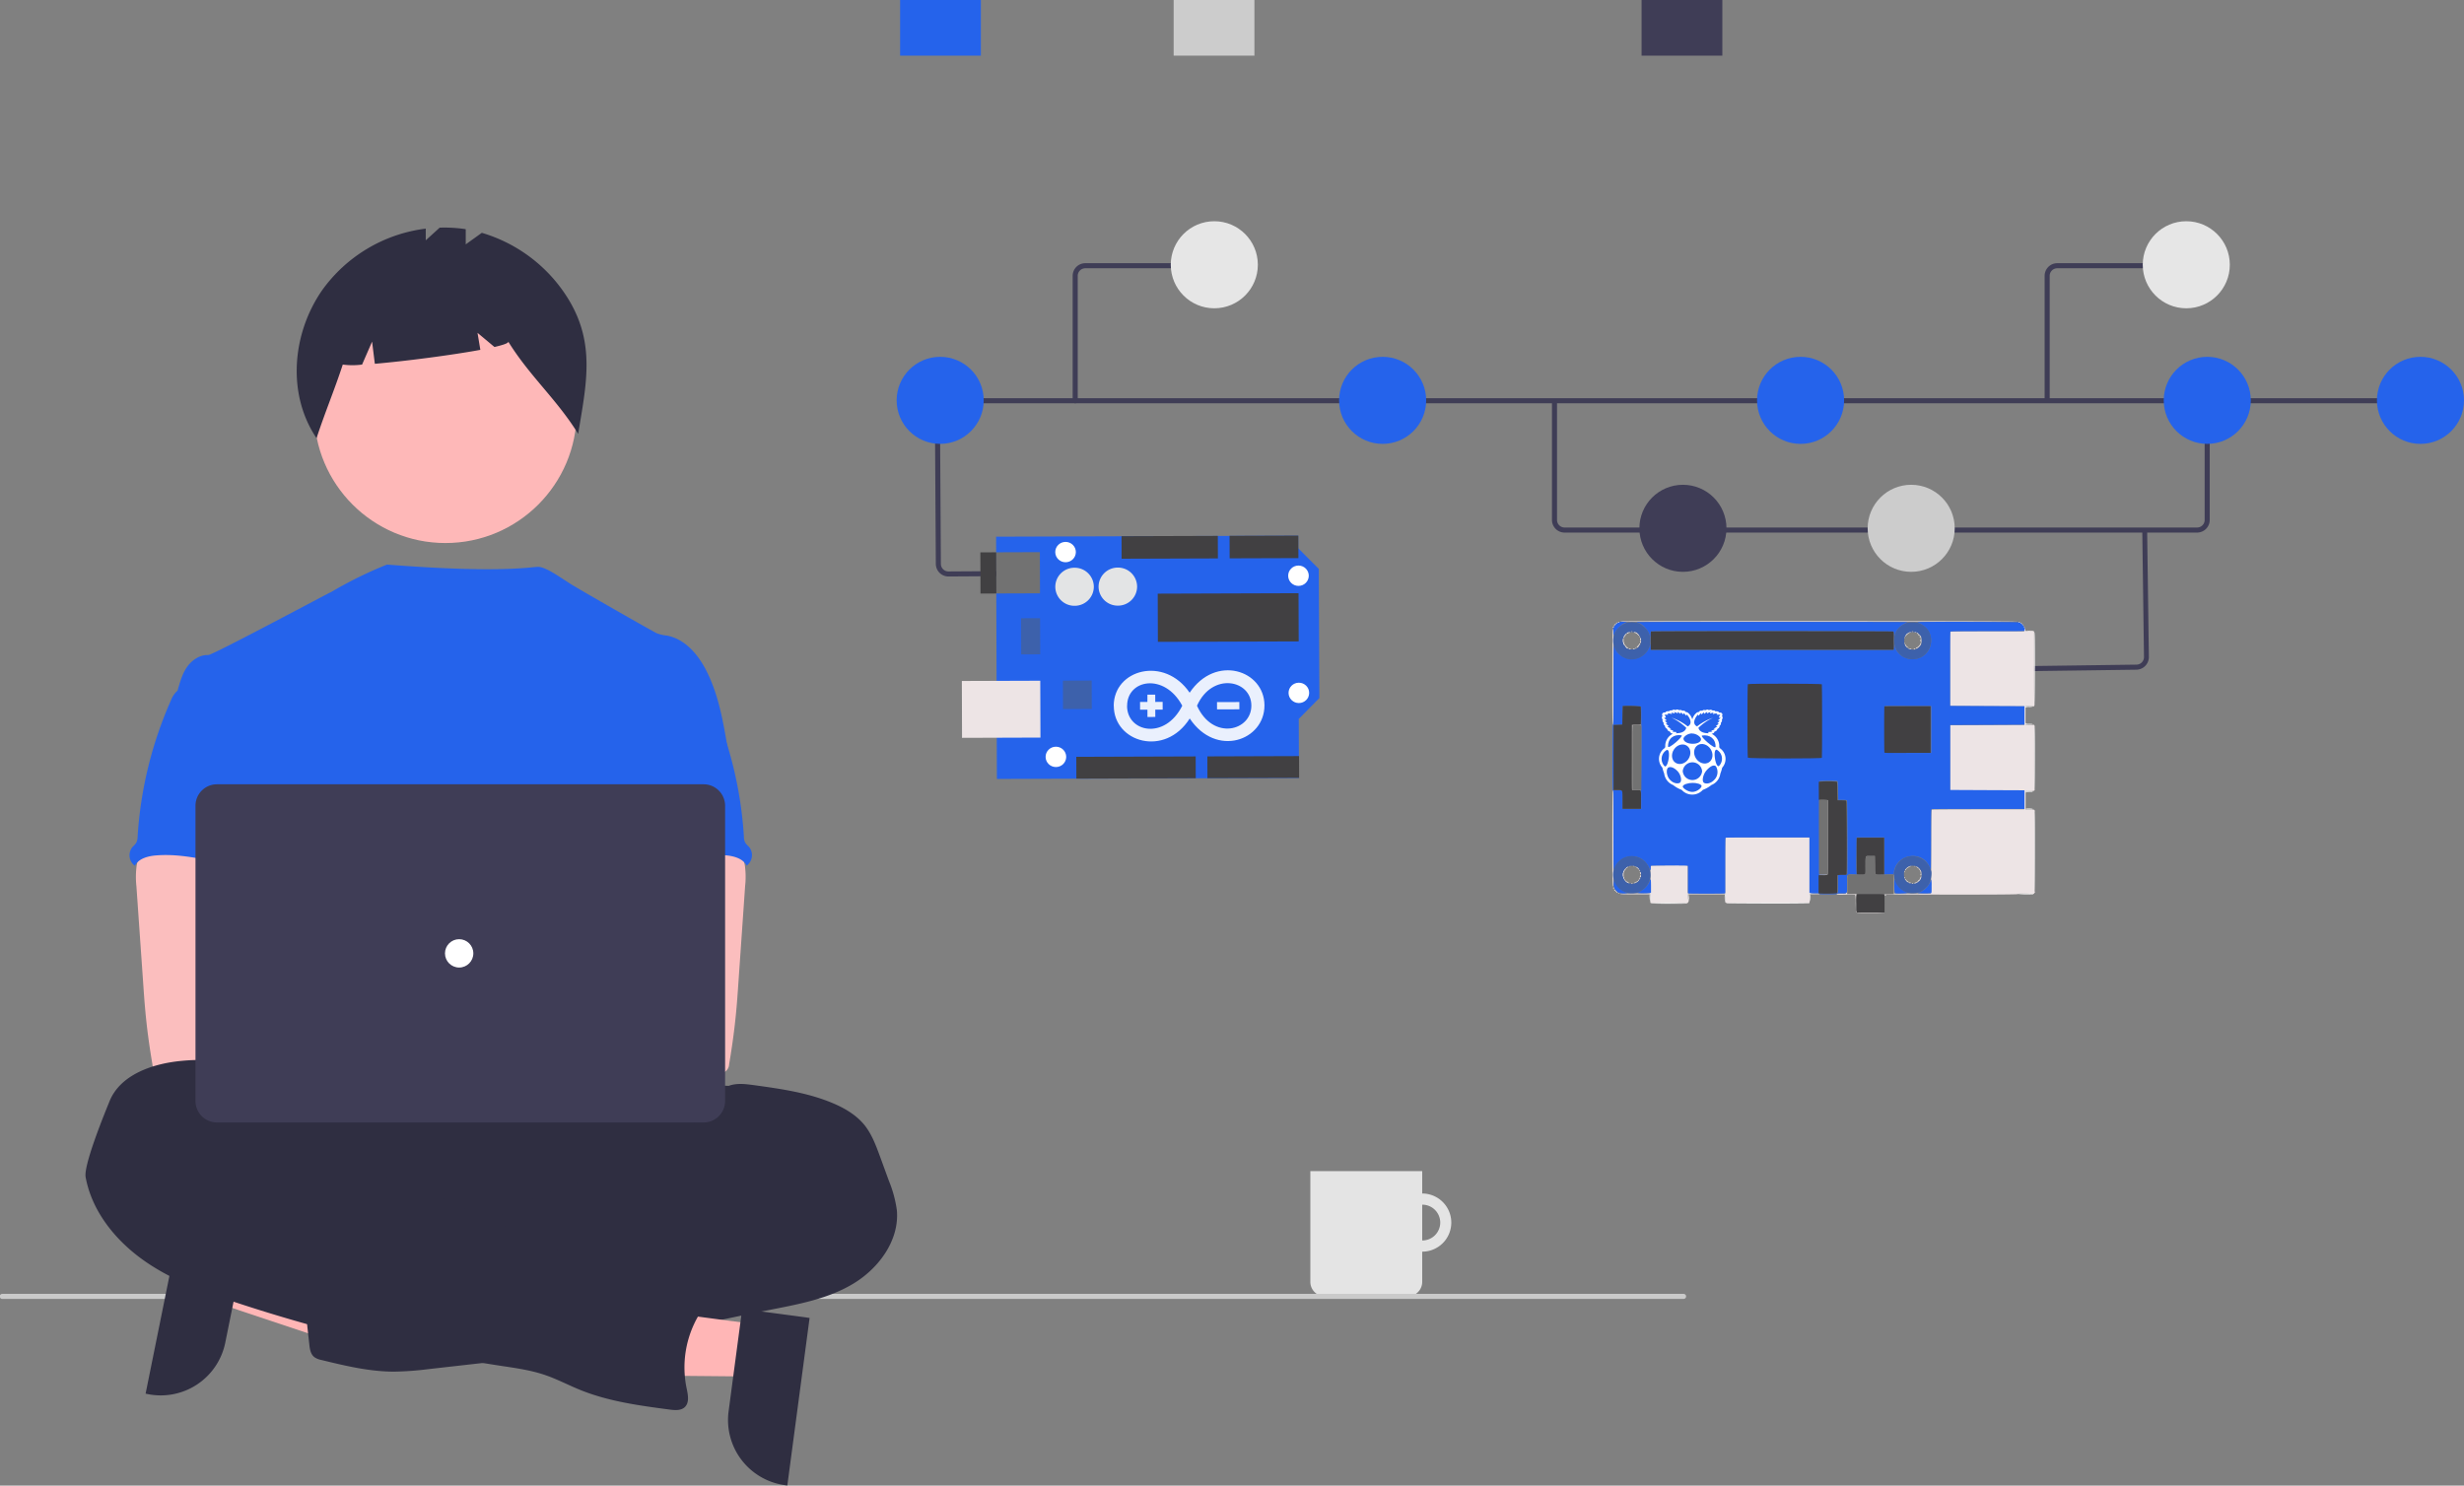 <svg id="e7334088-53de-4589-99a2-090044ddfc90" xmlns="http://www.w3.org/2000/svg" viewBox="0 0 973.46 587.03"><rect x="0" y="0" width="973.46" height="587.03" fill="#808080" stroke="none"/><defs><style>.cls-1{fill:#3f3d56;}.cls-2{fill:#e4e4e4;}.cls-3{fill:#cacaca;}.cls-4{fill:#ffb6b6;}.cls-5{fill:#2f2e41;}.cls-6{fill:#feb8b8;}.cls-20,.cls-7{fill:#2563eb;}.cls-8{fill:#fbbebe;}.cls-18,.cls-9{fill:#fff;}.cls-10{fill:#ccc;}.cls-11{fill:#e6e6e6;}.cls-12,.cls-21{fill:#414042;}.cls-13,.cls-25{fill:#727272;}.cls-14,.cls-22{fill:#3d61ab;}.cls-15,.cls-19{fill:#ede4e5;}.cls-16{fill:#e3e4e5;}.cls-17{opacity:0.9;}.cls-18,.cls-19,.cls-20,.cls-21,.cls-22,.cls-23,.cls-25{fill-rule:evenodd;}.cls-23{fill:#f2f2f2;}.cls-24{fill:#cdcebf;}</style></defs><title>coding_blue</title><path class="cls-1" d="M425.08,226.49a1,1,0,0,1-1,1l-49.36.31a5,5,0,0,1-5-5l-.3-48.67a1,1,0,0,1,1-1,1,1,0,0,1,1,1l.3,48.68a3,3,0,0,0,3,3l49.36-.31A1,1,0,0,1,425.08,226.49Z" transform="translate(0)"/><g id="f9b32178-6d95-472d-b482-6662972666de"><path id="f4b94a19-cbe0-459a-95a6-6ea3b3d72055" class="cls-2" d="M561.88,471.61a11.49,11.49,0,1,0,11.49,11.49h0A11.5,11.5,0,0,0,561.88,471.61Zm0,18.56A7.07,7.07,0,1,1,569,483.1h0A7.07,7.07,0,0,1,561.88,490.17Z" transform="translate(0)"/><path id="abc0e0b3-f22e-4bee-9929-c6879640924e" class="cls-2" d="M517.68,462.77h44.2v43.74a5.76,5.76,0,0,1-5.76,5.76H523.44a5.76,5.76,0,0,1-5.76-5.76h0V462.77Z" transform="translate(0)"/></g><path id="e24b6f19-a0a0-4e73-9cfc-bbb7635ad236" class="cls-3" d="M665.13,513.27H.9a1,1,0,0,1,0-2H665.13a1,1,0,0,1,0,2Z" transform="translate(0)"/><polygon class="cls-4" points="89.41 494.38 85.3 514.69 161.69 540.21 167.76 510.23 89.41 494.38"/><path class="cls-5" d="M97.09,490.54l-8.09,40h0a26,26,0,0,1-30.65,20.33l-.83-.17,13.25-65.49Z" transform="translate(0)"/><circle id="fd4e5ab9-ffc8-4bbb-9267-3af70c31dae1" class="cls-6" cx="175.98" cy="162.71" r="51.87"/><path id="a8c9bbe2-1461-49cf-8211-f8d251166dc5" class="cls-5" d="M224.43,118a60,60,0,0,0-34.08-26L184,96.56v-6a55.51,55.51,0,0,0-10.3-.6l-5.5,5V90.34a59.35,59.35,0,0,0-40.93,24.34c-11.93,17.2-13.94,41.13-2.21,58.47,3.22-9.9,7.13-19.19,10.36-29.09a29.09,29.09,0,0,0,7.63,0L147,135l1.09,8.75c12.15-1.06,30.17-3.38,41.68-5.51l-1.12-6.72,6.7,5.59c3.53-.82,5.63-1.55,5.45-2.12,8.57,13.81,19.05,22.63,27.62,36.44C231.62,151.92,235.36,135.73,224.43,118Z" transform="translate(0)"/><ellipse id="f6be96d1-713f-4c17-812c-ecd79c56fe95" class="cls-5" cx="192.86" cy="464.79" rx="133.56" ry="37.36"/><path class="cls-7" d="M287.54,296.1c-1.78-10.73-3.62-21.67-8.61-31.33-3.28-6.34-8.48-12.37-15.5-13.62a15.06,15.06,0,0,1-4-.94c-2.06-1-29.67-16.75-34.06-19.5-3.77-2.36-9.72-6.72-12.72-6.72s-14.59,2.63-59.76-.9a162.09,162.09,0,0,0-22,10.82c-.15-.1-46.89,25-48.64,24.93-3.33-.14-6.42,2-8.32,4.67s-2.8,6-3.74,9.21C80.36,295.46,89.7,318.22,99.91,341a5.85,5.85,0,0,1,.74,2.8,6.86,6.86,0,0,1-1.27,2.8c-5,8-4.85,18.16-4.3,27.61s1.22,19.43-3,27.91c-1.15,2.32-2.65,4.45-3.74,6.78-2.56,5.27-3.48,22.12-2,27.77L273.62,442C269.59,430.92,287.54,296.1,287.54,296.1Z" transform="translate(0)"/><path id="eb41f72e-aba6-4a16-bf55-c7027d2f1a4b" class="cls-8" d="M54,342a33.17,33.17,0,0,0-.11,8.15l2.69,38.55c.25,3.63.5,7.25.84,10.88.64,7,1.6,14,2.8,21A3.73,3.73,0,0,0,64,424.15c11.81,2.5,24,2.4,36.08,1.72,18.4-1,65.47-3,68.35-6.71s1.2-9.78-2.55-12.8S100,396,100,396c.61-4.81,2.44-9.34,4.18-13.91,3.12-8.1,6-16.47,6.09-25.14s-3.21-17.8-10.32-22.78c-5.85-4.08-13.38-4.83-20.5-4.67-5.19.15-14.14-1.09-18.88.94C56.84,332.07,54.66,338.29,54,342Z" transform="translate(0)"/><path id="a363f2f7-2464-40a1-ad01-344825aa0b75" class="cls-5" d="M287.87,429.09c3.11-1.18,6.54-.76,9.87-.31,10.74,1.47,21.63,3,31.57,7.26,4.67,2,9.12,4.67,12.28,8.6,2.8,3.54,4.43,7.87,6,12.14l3.59,9.83a47.41,47.41,0,0,1,3.13,11.51c1.12,11.76-6.92,22.85-17,29s-22,8.28-33.62,10.56-23.25,4.8-34.8,7.47a140.54,140.54,0,0,1-16.37,3.23c-12.37,1.4-25.3-.67-37.05,3.42-4.67,1.64-9.25,4.07-14.1,5.2a88.9,88.9,0,0,1-9.75,1.48L169.32,541a121.87,121.87,0,0,1-13.63,1c-9.71,0-19.27-2.3-28.7-4.6a7.29,7.29,0,0,1-2.8-1.13c-1.5-1.18-1.82-3.26-2-5.15q-1.43-12.52-2.5-25.08c-.22-2.71-.39-5.66,1.1-7.94,1.86-2.8,5.51-3.68,8.83-4.23a231.77,231.77,0,0,1,42.67-3c5.42-5.42,14.37-5.45,21.48-8.4a64.44,64.44,0,0,0,7.57-4.12,99,99,0,0,1,41.59-13.14,38.75,38.75,0,0,0,8.51-1.22c5.5-1.71,10.52-6.36,16.17-5.22.7-1.93,1.19-4.52,2.8-5.85.8-.68,1.79-1.13,2.53-1.86,1.56-1.58,1.7-4.07,1.47-6.27s-.76-4.46-.19-6.61a9.24,9.24,0,0,1,1-2.31C278,431.11,282.24,428.62,287.87,429.09Z" transform="translate(0)"/><path id="b53ad979-99f4-4c6e-a0f8-957060c42096" class="cls-7" d="M69.61,273.41a9.73,9.73,0,0,0-2.07,3.32,156.76,156.76,0,0,0-13.17,53.82,5.35,5.35,0,0,1-.61,2.6,11.37,11.37,0,0,1-1.37,1.49A5.14,5.14,0,0,0,53,341.9l.26.21c1.54-2.9,5.23-3.85,8.51-4.1,15.7-1.24,31,6.06,46.78,5.51-1.11-3.84-2.71-7.53-3.62-11.41-4-17.25,6-36-.14-52.65-1.22-3.33-3.27-6.6-6.49-8a17.07,17.07,0,0,0-4.15-1.1c-4-.72-11.9-3.8-15.75-2.56-1.42.46-2,1.79-3.16,2.6C73.46,271.49,71.09,271.91,69.61,273.41Z" transform="translate(0)"/><path id="a1197c30-bfd4-4098-bcf9-2468e7a33bf1" class="cls-8" d="M287.65,330.42c-4.73-2-13.69-.79-18.87-.94-7.13-.16-14.66.59-20.5,4.67-7.11,5-10.38,14.1-10.33,22.78s3,17,6.09,25.14c1.74,4.57,3.57,9.1,4.18,13.91,0,0-62.12,7.36-65.87,10.38s-5.43,9.07-2.55,12.8,92.61,7.49,104.43,5a3.74,3.74,0,0,0,3.83-3.63c1.19-7,2.15-13.95,2.8-21,.34-3.63.59-7.25.84-10.88l2.68-38.55a33.17,33.17,0,0,0-.11-8.15C293.57,338.29,291.4,332.07,287.65,330.42Z" transform="translate(0)"/><path id="ebe46053-6aac-4aa7-8615-21a6fa79538d" class="cls-7" d="M273,270.35c-1.18-.81-1.74-2.14-3.16-2.6-3.84-1.24-11.76,1.84-15.74,2.56a17.15,17.15,0,0,0-4.16,1.1c-3.22,1.45-5.27,4.72-6.49,8-6.13,16.61,3.87,35.4-.14,52.65-.91,3.88-2.5,7.57-3.61,11.41,15.74.55,31.08-6.75,46.78-5.51,3.28.25,7,1.2,8.51,4.1l.26-.21a5.15,5.15,0,0,0,.62-7.26,11.44,11.44,0,0,1-1.38-1.49,5.24,5.24,0,0,1-.6-2.6,156.76,156.76,0,0,0-13.17-53.82,9.75,9.75,0,0,0-2.08-3.32C277.14,271.91,274.77,271.49,273,270.35Z" transform="translate(0)"/><polygon class="cls-4" points="299.24 523.38 296.51 543.92 215.97 543.17 220 512.85 299.24 523.38"/><path class="cls-5" d="M319.85,520.78,311.05,587l-.84-.12a26,26,0,0,1-22.36-29.2h0l5.37-40.45Z" transform="translate(0)"/><path id="a0b0f7ea-4ed9-4447-aa64-e2335b2c3196" class="cls-5" d="M109.77,439.49c0,.93-1.47,0-1.6-1-1-7.56-7-13.79-14-16.82s-14.94-3.18-22.51-2.46c-11.44,1.08-24.28,5.46-28.47,16.16-1,2.5-10.26,24.76-9.36,29.76,2.44,13.36,11.58,24.78,22.64,32.69s24,12.64,36.9,16.9a640.1,640.1,0,0,0,104.61,25c5.75.87,11.56,1.67,17.07,3.52,4.93,1.65,9.55,4.13,14.37,6.07,11.21,4.5,23.26,6.11,35.21,7.69,2,.26,4.37.44,5.87-.94,1.95-1.8,1.3-4.94.75-7.53A40.54,40.54,0,0,1,276,519.79c2-3.36,4.6-6.8,4.23-10.7-.45-4.53-5-7.75-9.47-8.48s-9.08.35-13.6.94a7.37,7.37,0,0,1-4.63-.46,8.93,8.93,0,0,1-1.81-1.61,20.47,20.47,0,0,0-23.85-3.33c-1.68.93-4.2-1.15-5.94-1.93l-19.65-8.9c-22.56-10.2-45.24-20.46-69.11-26.92a14.44,14.44,0,0,1-5.32-2.22c-1.19-.93-2-2.2-3.13-3.24-2.39-2.25-5.7-3.15-8.56-4.74S109.12,442.69,109.77,439.49Z" transform="translate(0)"/><circle class="cls-8" cx="160.62" cy="411.99" r="14"/><circle class="cls-8" cx="191.62" cy="411.99" r="14"/><path class="cls-1" d="M278,443.54H85.7a8.48,8.48,0,0,1-8.47-8.47V318.38a8.48,8.48,0,0,1,8.47-8.47H278a8.49,8.49,0,0,1,8.47,8.47V435.07A8.49,8.49,0,0,1,278,443.54Z" transform="translate(0)"/><circle id="e793da3b-cee2-4a15-ae11-6dab45a6c728" class="cls-9" cx="181.4" cy="376.72" r="5.6"/><path class="cls-1" d="M868,210.45H618.14a5,5,0,0,1-5-5v-47.1h2v47.1a3,3,0,0,0,3,3H868a3,3,0,0,0,3-3V158h2v47.43A5,5,0,0,1,868,210.45Z" transform="translate(0)"/><rect class="cls-1" x="371.4" y="157.35" width="587.22" height="2"/><circle id="a67a4451-c7cc-402c-b29d-5a705f3c9418" class="cls-7" cx="371.44" cy="158.2" r="17.2"/><circle id="abdb3fbf-f68e-433e-a33f-153626b38c76" class="cls-7" cx="546.24" cy="158.2" r="17.2"/><circle id="ac293633-0933-4e21-a8aa-bc27ca4fbccc" class="cls-1" cx="664.88" cy="208.76" r="17.2"/><circle id="a0cd768d-b738-4d4b-9ab3-78ab535c7573" class="cls-10" cx="755.06" cy="208.76" r="17.2"/><circle id="b9eb3d2e-31e0-4fe2-be5c-79abb86bc227" class="cls-7" cx="711.36" cy="158.2" r="17.2"/><circle id="aa04baac-fce0-420a-b86a-4a97f3079928" class="cls-7" cx="956.26" cy="158.2" r="17.2"/><circle id="e92cf92c-058e-415c-ba96-766a57ee18d9" class="cls-7" cx="872.03" cy="158.2" r="17.2"/><rect id="ac5bf8cc-574d-4509-9338-881c836fd832" class="cls-1" x="648.54" width="31.91" height="21.99"/><rect id="ad5a043d-52f1-4931-b771-e4991ef7f7f7" class="cls-7" x="355.61" width="31.91" height="21.99"/><rect id="e5d95e83-bdd9-4322-95a9-5a9c4b449a8f" class="cls-10" x="463.68" width="31.91" height="21.99"/><path class="cls-1" d="M424.78,159.35a1,1,0,0,1-1-1V109a5,5,0,0,1,5-5h48.68a1,1,0,0,1,0,2H428.78a3,3,0,0,0-3,3v49.36A1,1,0,0,1,424.78,159.35Z" transform="translate(0)"/><circle id="b0a7c1c1-8f27-441f-a84a-e44462cc473e" class="cls-11" cx="479.74" cy="104.62" r="17.2"/><path class="cls-1" d="M809.78,158.35h-2V109a5,5,0,0,1,5-5h48.68v2H812.78a3,3,0,0,0-3,3Z" transform="translate(0)"/><circle id="b3140cf1-cdb8-48ff-81af-ce41ed4f5739" class="cls-11" cx="863.74" cy="104.62" r="17.2"/><path class="cls-1" d="M847.29,209.21a1,1,0,0,1,1,1l.67,49.35a5,5,0,0,1-4.93,5.07l-48.67.66a1,1,0,0,1-1-1,1,1,0,0,1,1-1l48.67-.66a3,3,0,0,0,3-3l-.67-49.36A1,1,0,0,1,847.29,209.21Z" transform="translate(0)"/><g id="Layer_2" data-name="Layer 2"><g id="flat"><polygon class="cls-7" points="513.11 284.08 513.18 307.41 393.85 307.8 393.54 212.07 512.87 211.68 512.89 216.64 521.01 224.78 521.25 275.82 513.11 284.08"/><ellipse class="cls-9" cx="513.12" cy="273.83" rx="4.07" ry="4.02" transform="translate(-0.88 1.66) rotate(-0.19)"/><ellipse class="cls-9" cx="512.97" cy="227.54" rx="4.07" ry="4.02" transform="translate(-0.73 1.66) rotate(-0.19)"/><ellipse class="cls-9" cx="420.95" cy="218.18" rx="4.07" ry="4.02" transform="translate(-0.7 1.37) rotate(-0.19)"/><ellipse class="cls-9" cx="417.14" cy="299.11" rx="4.07" ry="4.02" transform="translate(-0.97 1.35) rotate(-0.19)"/><rect class="cls-12" x="443.09" y="211.85" width="38.04" height="8.9" transform="translate(-0.7 1.5) rotate(-0.19)"/><rect class="cls-12" x="476.99" y="298.86" width="36.23" height="8.61" transform="translate(-0.98 1.61) rotate(-0.19)"/><rect class="cls-12" x="485.77" y="211.72" width="27.17" height="8.9" transform="translate(-0.7 1.62) rotate(-0.19)"/><rect class="cls-12" x="425.21" y="299.01" width="47.16" height="8.61" transform="translate(-0.98 1.46) rotate(-0.19)"/><rect class="cls-13" x="393.59" y="218.24" width="17.24" height="16.28" transform="translate(-0.73 1.3) rotate(-0.19)"/><rect class="cls-12" x="387.32" y="218.28" width="6.27" height="16.28" transform="translate(-0.73 1.27) rotate(-0.19)"/><rect class="cls-12" x="457.4" y="234.53" width="55.63" height="19.05" transform="translate(-0.79 1.57) rotate(-0.19)"/><rect class="cls-14" x="419.92" y="268.97" width="11.37" height="11.23" transform="translate(-0.89 1.38) rotate(-0.19)"/><rect class="cls-15" x="380.02" y="269.07" width="30.98" height="22.47" transform="translate(-0.91 1.28) rotate(-0.19)"/><rect class="cls-14" x="403.4" y="244.31" width="7.51" height="14.29" transform="translate(-0.81 1.32) rotate(-0.19)"/><path class="cls-16" d="M424.55,239.38h0a7.56,7.56,0,0,0,7.59-7.55h0a7.56,7.56,0,0,0-7.64-7.49h0a7.55,7.55,0,0,0-7.58,7.54h0A7.56,7.56,0,0,0,424.55,239.38Z" transform="translate(0)"/><path class="cls-16" d="M441.66,239.32h0a7.55,7.55,0,0,0,7.58-7.54h0a7.56,7.56,0,0,0-7.63-7.5h0a7.57,7.57,0,0,0-7.59,7.55h0A7.56,7.56,0,0,0,441.66,239.32Z" transform="translate(0)"/><g class="cls-17"><path class="cls-18" d="M440,278.93c0-14.43,20-19.87,30-5.21,10.22-15.27,29.52-8.94,29.56,5s-19.11,20.77-29.53,5.19c-9.77,15.46-30,9.42-30-5Zm5.27,0c0,10.41,14.93,13.65,21.81-.07C460,265.67,445.27,268.5,445.3,278.91Zm27.62-.09c6.28,13.95,21.56,10.05,21.49-.09S478.93,265.48,472.92,278.82Z" transform="translate(0)"/><rect class="cls-9" x="480.79" y="277.46" width="8.83" height="2.88" transform="translate(-0.9 1.57) rotate(-0.19)"/><polygon class="cls-18" points="453.31 277.37 450.4 277.38 450.41 280.44 453.32 280.43 453.33 283.31 456.43 283.3 456.42 280.42 459.34 280.41 459.33 277.35 456.41 277.36 456.4 274.48 453.31 274.49 453.31 277.37"/></g></g></g><g id="svgg"><path id="path0" class="cls-19" d="M640.26,245.55c0,.09.23.14.76.14h136.9c12.67,0,19.14-.05,19.14-.14s-156.68-.18-156.8,0m-1,.34a.16.16,0,0,0,.22.17c.33-.06.38-.37,0-.37-.16,0-.27.08-.27.2m158.22,0a.44.44,0,0,0,.36.22c.21,0,.28,0,.24-.13a.44.44,0,0,0-.36-.22c-.2,0-.28,0-.24.13m-158.75.24c0,.06-.18.23-.4.36s-.4.31-.4.4-.06.17-.13.17-.14.09-.14.2.06.2.14.2.13-.09.13-.2a.2.2,0,0,1,.2-.2c.11,0,.2-.06.2-.14a.75.75,0,0,1,.5-.52c.07,0,.17-.09.21-.2s0-.2-.12-.2-.19.06-.19.13m159.52.07c0,.11.06.2.13.2a2.38,2.38,0,0,1,.93.93.13.13,0,0,0,.13.13c.27,0,.12-.3-.43-.87s-.76-.71-.76-.39m-160.9,1.48c-.16.16-.09.44.11.44s.2-.11.2-.26-.14-.35-.31-.18m162.22.17c0,.16.09.27.21.27s.19-.09.17-.22c-.07-.33-.38-.38-.38,0m.34.57a3.37,3.37,0,0,0-.1.57l0,.39-14.55,0c-12,0-14.57.06-14.7.21s-.14,4.13-.11,14.77l0,14.58,14.67.07,14.66.06v7.3l-14.66.07-14.67.06v25.75l14.67.07,14.66.06,0,3.69,0,3.68H781.57c-10.06,0-18.36.05-18.45.11s-.16,3.57-.17,16.58c0,15.53,0,16.47-.23,16.54s-13.67.08-14.14,0l-.37-.07,0-3.48a35.08,35.08,0,0,0-.08-3.66c-.09-.13-.77-.15-3.46-.07-4.4.12-3.91.6-3.91-3.78v-3.58H739c-2.16,0-1.93-.44-1.93,3.85,0,4.1.48,3.64-3.64,3.51s-3.66-.59-3.66,3.52.21,3.85-2.27,3.85c-1.57,0-1.85,0-1.85.2s.46.2,3.72.17c3.65,0,3.72,0,3.7.23s0,1.52,0,3.05l0,2.79.07-2.92a14.71,14.71,0,0,1,.24-3.22l.17-.3H739c4.6,0,5.38,0,5.52.2s52.58.3,52.47,0,5-.3,5.25,0,.16.13.07,0,0-.18.28-.12c.53.11,1.12,0,1.12-.24s.06-.19.13-.19.13-.13.13-.3,0-.26-.13-.1-.13-5.43-.13-15.83c0-10.66,0-16,.13-15.95s.13,0,.13-.13-.06-.2-.13-.2-.13-.09-.13-.2-.28-.2-1.72-.2h-1.72v-7.3h1.68c1.67,0,1.69,0,1.84-.33s.1-.3,0-.26-.12-5-.12-12.33c0-8.32,0-12.42.13-12.45s.08-.18,0-.42l-.17-.37-1.69,0-1.7,0V279l1.69.06,1.68.06.15-.48c.08-.26.09-.48,0-.48s-.12-6.12-.11-14.1V249.7q0-.3-.24-.3a.65.65,0,0,1-.4-.16c-.12-.12-.16-.12-.16,0s0,.14-.22,0-.23-.14-.28,0-.21.16-.41.15l-.35,0,.33-.1c.29-.09.29-.11.06-.12a.6.6,0,0,0-.4.11,2.48,2.48,0,0,1-1.31.13,2.34,2.34,0,0,1-.09-.62c0-.54-.2-.74-.31-.4M637,267.45c0,11.77,0,19,.12,19,.27,0,.28-.64.27-16.61,0-9,0-16.49,0-16.64,0-4.32,0-4.71-.26-4.71-.07,0-.12,7.93-.12,19m7.37-17.92a.4.4,0,0,0,.34.14c.14,0,.25-.06.25-.14s-.15-.13-.34-.13-.3.06-.25.13m110.88,0c0,.08.15.14.33.14s.33-.06.33-.14-.15-.13-.33-.13-.33.06-.33.13M643,249.89c-.2.1-.37.25-.37.31a.13.13,0,0,1-.14.13c-.3,0-1.18,1.18-1.18,1.57s.23.33.51-.31c.15-.33.32-.6.39-.6s.19-.15.29-.33a.56.56,0,0,1,.49-.33c.17,0,.31-.06.31-.13s.15-.14.34-.14.3-.05.26-.12,0-.15.16-.18,0-.06-.23-.06a2,2,0,0,0-.83.19m2.57,0a.89.89,0,0,0,.53.23,2,2,0,0,1,.86.59,4.31,4.31,0,0,0,.63.57c.36,0-.55-1.08-1.17-1.41s-1.13-.26-.85,0m108.54-.07a.15.15,0,0,1-.16.13,3.35,3.35,0,0,0-1.43,1.52.34.34,0,0,1-.13.27.35.35,0,0,0-.14.28c0,.1.06.19.14.19s.13-.11.13-.25a.82.82,0,0,1,.26-.48c.15-.13.23-.29.19-.35s0-.12.08-.12.21-.15.29-.33a.51.51,0,0,1,.46-.33c.17,0,.31-.06.31-.13s.11-.14.24-.14a.73.73,0,0,0,.42-.16c.14-.14.16-.13.07,0s0,.15.05.09c.29-.18.15-.34-.31-.34-.26,0-.47.06-.47.13m2.29,0c.09.26.77.3.77,0s-.13-.2-.41-.2-.39.05-.36.16m.9.24c0,.17.39.6.4.44s.09,0,.19.13.21.19.27.08-.06-.28-.28-.47c-.42-.34-.58-.39-.58-.18m1,.82c0,.1.12.27.16.4s.14.23.2.23.12.25.12.55,0,.52.16.48c.37-.12.2-.89-.34-1.59-.21-.27-.41-.31-.3-.07m-110.6.77c0,.17.06.26.16.23a.27.27,0,0,0,.17-.23.29.29,0,0,0-.17-.24c-.1,0-.16.07-.16.24m.31.59c-.1.27,0,.87.22.87s.13-.24.13-.53c0-.53-.2-.72-.35-.34m-7,.87c0,.44.06.79.13.79s.14.17.14.37c0,.44.41,1,.75,1s.2,0,.06.12.72,1.11,1,1,.21-.35-.11-.35-.35-.08-.35-.2-.06-.2-.14-.2-.1-.06-.06-.13,0-.2-.19-.3a.53.53,0,0,1-.27-.33c0-.1-.06-.17-.13-.17s-.13-.15-.13-.32-.06-.37-.14-.41a1.89,1.89,0,0,1-.13-.87c0-.61,0-.79-.2-.79s-.2.18-.2.8m117.89,0a3.9,3.9,0,0,1-.32,1.54.2.2,0,0,0-.12.17,3.12,3.12,0,0,1-1.33,1.18c-.17,0-.23.06-.18.2s.13.19.19.19a.64.64,0,0,0,.31-.19.69.69,0,0,1,.28-.2,3.78,3.78,0,0,0,1.13-1.25.37.37,0,0,1,.13-.28,3,3,0,0,0,0-1.66c-.06,0-.11.14-.12.3m-110.83.26c-.23.23-.2.77,0,.77s.2-.14.2-.47c0-.51,0-.53-.24-.3m104.05.86c.06.33.37.38.37,0,0-.16-.09-.27-.21-.27a.16.16,0,0,0-.16.22m-104.47.37c0,.11-.06.2-.14.2s-.13.12-.13.27-.06.26-.14.26c-.31,0-.71.52-.47.61s.88-.52.88-.84a.3.3,0,0,1,.2-.25.31.31,0,0,0,.2-.26.2.2,0,0,0-.4,0m104.93,0c-.27.28.69,1.46,1.07,1.32.21-.08.12-.28-.13-.28-.07,0-.2-.11-.29-.26a1.5,1.5,0,0,0-.22-.33,1.6,1.6,0,0,1-.21-.3c-.07-.13-.17-.2-.22-.15M646.07,256.2a.24.24,0,0,0,.46,0c0-.1-.06-.16-.23-.16s-.27.06-.23.16m107.6-.06c0,.2,1.05.58,1.34.49s.07-.32-.52-.33c-.23,0-.43-.06-.43-.13s-.09-.13-.2-.13-.19,0-.19.1m-110.21.36c.09.22.65.28.77.08s-.22-.28-.59-.28c-.17,0-.23.07-.18.2m1.73,0a.43.43,0,0,0,.39.2c.2,0,.32-.08.32-.2s-.13-.2-.39-.2-.38.05-.32.2m110.89,0c.07.2.63.24.64,0s-.15-.15-.34-.17-.34,0-.3.13m45.59,22.9a2,2,0,0,0,.6,0c.16,0,0-.06-.3-.06s-.46,0-.3.06m-145.62,3.55c-2.22.42-2.39.56-2.36,1.91a5.1,5.1,0,0,0,1.5,3.52c.74.78.75.91.13,1.47a3.18,3.18,0,0,0-.85,1.85,3.08,3.08,0,0,1-.67,1.43,3.77,3.77,0,0,0-.58,4.3,12.86,12.86,0,0,1,.71,1.72,5.63,5.63,0,0,0,1.59,2.77,19.21,19.21,0,0,0,2.77,1.8,3.33,3.33,0,0,1,.73.43,3.08,3.08,0,0,0,2.52.76c1.12,0,1.35,0,1.81-.32l1.18-.7c3.21-1.84,4.05-2.72,4.66-4.89a7.09,7.09,0,0,1,.46-1.19,3.65,3.65,0,0,0-.3-4.54,2.9,2.9,0,0,1-.71-1.5,5.74,5.74,0,0,0-1.3-2.46c-.08-.11.07-.38.53-.88a4.61,4.61,0,0,0,1.45-3.49v-1.19l-.62-.31c-2.18-1.08-5.2-.82-6.52.56-.71.74-.64.74-1.28,0-1.06-1.15-2.67-1.51-4.86-1.09m3.76.48a4.06,4.06,0,0,1,1,.88c.54.66.87.71,1.18.2a4.36,4.36,0,0,1,1-.9l.75-.53h1.59c2.18,0,3.53.39,3.79,1.08.35.91-.42,3.07-1.47,4.11-.76.75-.8,1-.24,1.57a3.82,3.82,0,0,1,1,2.13,2.89,2.89,0,0,0,.47,1.12,3.59,3.59,0,0,1,.65,4.34,10.36,10.36,0,0,0-.64,1.59c-.55,1.91-1.16,2.65-3.14,3.82-.61.35-1.44.86-1.84,1.12-1.63,1.06-3.32,1.12-4.53.16a12.24,12.24,0,0,0-1.26-.76,15.34,15.34,0,0,1-2.65-1.78,6,6,0,0,1-1.4-2.58,11.7,11.7,0,0,0-.63-1.59,3.63,3.63,0,0,1,.31-3.9c.64-.74.87-1.16.87-1.64a3.73,3.73,0,0,1,1-2.07c.59-.7.62-.52-.24-1.5-1.51-1.73-2-4.08-1.07-4.63,1.26-.7,4.39-.85,5.48-.25m5.14.2c-1.73.26-2.86,1.22-2.86,2.43,0,1,.64,1.16,1.74.47.64-.41,1-.43.44,0-1.36,1-1.33,1.71.12,2.33a1.52,1.52,0,0,0,1.25,0l.62-.29a5.12,5.12,0,0,0,2.25-3c0-.22.11-.57.16-.77a.64.64,0,0,0-.13-.62c-.2-.21-.41-.29-1.27-.48a12.18,12.18,0,0,0-2.32-.11m-9.69.22-.58.18a3.83,3.83,0,0,0,.06,2.19c.08.1.3.47.5.81a4.24,4.24,0,0,0,2,1.69.39.39,0,0,1,.32.14c.12.19.77.16,1.28-.07,1.36-.59,1.39-1.22.12-2.22-.57-.44-.32-.48.37-.06,1,.63,1.2.66,1.56.27,1.59-1.72-2.64-3.94-5.58-2.93m4,.39a2,2,0,0,1,1.24.72c.75,1,.45,2.16-.42,1.68a36.48,36.48,0,0,0-3.6-1.76c-.4,0-.12.27,1.09,1.05,2.19,1.43,2.46,1.82,1.69,2.37-1.74,1.23-4.12-.63-4.5-3.53-.12-.89,2.36-1.18,4.5-.53m8.19-.23c.71.14,1,.4,1,.87-.21,2.67-2.83,4.65-4.48,3.39-.75-.58-.38-1.08,1.69-2.3,1-.61,1.4-.9,1.25-1.05a9.14,9.14,0,0,0-2.81,1.23c-1.49.85-2.06.63-1.65-.62s2.61-2,5-1.52m-22.53,2.57c-.13.08-.16,2.75-.13,12.9l0,12.8h3.59l0-12.61c0-6.93,0-12.74,0-12.9-.08-.31-3-.48-3.49-.19m15.78,2.58c-1.71.55-1.73,1.9,0,2.47.77.25,2.53.06,2.53-.28,0-.06.09-.1.2-.1a.46.46,0,0,0,.33-.26c.63-1.17-1.36-2.36-3-1.83m1.81.3c1.13.47,1.4,1.15.66,1.68-1.36,1-4.58-.21-3.29-1.21a2.53,2.53,0,0,1,2.63-.47m-5.33.12c-1.25.45-2.51,2.49-1.8,2.93.32.2,2.46-1.41,3.3-2.49.43-.55-.45-.81-1.5-.44m7.38-.09c-.56.09-.36.6.59,1.49,1.9,1.78,2.43,2,2.43.94a2.77,2.77,0,0,0-3-2.43m-6.13.35c0,.44-2.63,2.54-2.87,2.3s.09-1,.48-1.45c.66-.8,2.39-1.42,2.39-.85m7.51.13A2.65,2.65,0,0,1,667.4,292c0,.35-.19.32-.84-.13-2.29-1.58-2.75-2.92-.67-1.95m-2.55,1.93c-2,.89-1.68,3.67.47,4.7a2.08,2.08,0,0,0,2.86-1.07c.8-1.91-1.54-4.45-3.33-3.63m-4.78,0a3.58,3.58,0,0,0-2.1,1.89,2.18,2.18,0,0,0,3.5,2.5c2-1.72,1-4.89-1.4-4.39m6.46.31a2.69,2.69,0,0,1,1.34,3.38c-.64,1.21-1.76,1.36-3.05.41-2.2-1.63-.69-5,1.71-3.79m-5.16.08a2,2,0,0,1,.93,1.77c0,2.12-2.38,3.42-3.74,2.06-1.63-1.64.77-4.91,2.81-3.83m7.74,1.12a4,4,0,0,0-.08,2.62.62.62,0,0,1,.15.38c0,1,.87,1.36,1.27.54.77-1.63-.26-4.36-1.34-3.54m-13,.12a2.83,2.83,0,0,0-.66,3.4c.73,1.07,1.4.28,1.52-1.81.1-1.64-.14-2.09-.86-1.59m14.14.73c.51.75.3,2.92-.29,2.92-.4,0-.87-1.43-.87-2.66s.45-1.3,1.16-.26m-13.53.47c.06,1.58-.44,2.94-.89,2.41a2.39,2.39,0,0,1,.19-3.19c.53-.53.65-.4.7.78m5.63,1.91c-2.39.81-2.31,3.61.12,4.43a2.39,2.39,0,0,0,2.25-4.12,6.72,6.72,0,0,0-1.63-.56l-.74.25m2.2.5c1.82,1.33.27,4.36-1.92,3.75-2.93-.82-2-4.6,1.06-4.09a2.28,2.28,0,0,1,.86.34m3.39.52c-1.79,1.22-2.67,3.3-1.75,4.16.3.28,1.09.37,1.24.14a.36.36,0,0,1,.3-.14,1.78,1.78,0,0,0,.73-.41c2-1.6,1.47-5.1-.52-3.75m1.19.11c.75.75.23,2.74-.92,3.53-2.34,1.61-3-.84-.76-2.94.84-.8,1.31-1,1.68-.59m-12.39.2c-.67.68-.16,2.6.92,3.42.7.54,2.14.65,2.39.18.86-1.6-2.1-4.81-3.31-3.6m1.84.5c1.51,1.21,1.83,3.22.52,3.22a2.62,2.62,0,0,1-2.36-2.76c0-1.07.82-1.28,1.84-.46m3.74,3.48c-1.46.16-2,.69-1.4,1.33a2.91,2.91,0,0,0,4.08.17c1.09-1-.25-1.78-2.68-1.5m2.38.33c1.57.82-1.19,2.18-2.85,1.42-1.16-.54-1.22-1.05-.16-1.44a6.63,6.63,0,0,1,3,0M637,331.19c0,17.28,0,19.71.32,19,.11-.28.11-37.58,0-37.76a.27.27,0,0,0-.2-.11c-.07,0-.12,7.17-.12,18.88m81.68-15c0,.09-.05,6.73,0,14.76l0,14.6h3.59l0-14.68,0-14.68-.3-.08a10.6,10.6,0,0,0-3.36.08m-37,14.91c0,.11-.08,5.06-.08,11v10.79l-.3.08c-.39.1-13.74.1-14.13,0l-.3-.08V342.05l-.56-.08c-.84-.12-14,0-14.13.11s-.09,2.5-.07,5.41l0,5.3-.32.12c-.17.07-2.83.12-5.91.12s-5.64,0-5.69.08c-.23.23.67.27,6,.27H652v3.36l.39.14c.25.08.4.09.4,0s2.49-.11,6.67-.09c4.76,0,6.66.07,6.64.18s.15.06.43-.07.46-.31.46-.43a.41.41,0,0,1,.15-.32c.09-.06.1-.12,0-.17a4.25,4.25,0,0,1-.21-1.35l-.09-1.26,7.4,0,7.4,0,0,.43a26.29,26.29,0,0,0,0,2.8c.25.21.9.43.87.31s31.44-.3,31.68-.11c.6.45.81,0,.82-1.76l0-1.7,1.94,0c1.67,0,1.94,0,1.94-.19s-.25-.2-1.65-.2a10.64,10.64,0,0,1-2-.13l-.34-.13,0-10.92,0-10.92-16.55,0c-15,0-16.54,0-16.62.18m-38,11c-.29.1-.18.3.16.3.19,0,.34-.05.34-.12s-.29-.25-.5-.18m1.59,0c-.31.13-.17.31.24.31s.4-.05.36-.16-.34-.25-.6-.15m109.13.13a.77.77,0,0,1-.43.19,4.07,4.07,0,0,0-1.5,1.44c0,.3.37.13.53-.25.09-.22.21-.37.26-.34s.17-.06.28-.2a.63.63,0,0,1,.42-.26.35.35,0,0,0,.32-.2.43.43,0,0,1,.39-.2c.4,0,.53-.21.19-.3a.51.51,0,0,0-.46.12m1.79.05c-.15.1-.1.13.23.13s.43-.06.43-.13-.4-.17-.66,0m-113.66.46a1.35,1.35,0,0,1-.48.34.13.13,0,0,0-.13.13c0,.07.12.13.27.13s.26-.06.26-.13.09-.13.21-.13.17-.06.12-.14,0-.13.19-.13.28-.09.28-.2c0-.3-.32-.24-.72.13m3.5-.22s.21.21.47.35.46.3.46.36.08.11.18.11.24.21.34.47.25.46.35.46c.26,0,.25-.25,0-.35a.33.33,0,0,1-.2-.29c0-.3-.58-.95-.85-.95s-.21-.06-.21-.13-.12-.14-.27-.14-.27.05-.27.11m111,0c0,.07,0,.13,0,.13a1.64,1.64,0,0,1,.5.33,1.65,1.65,0,0,0,.49.33s.1.07.1.15a.74.74,0,0,0,.24.37,3.09,3.09,0,0,1,.45,1.84c0,.23,0,.43.11.43s.13-.42.13-.93-.06-.93-.14-.93-.13-.1-.13-.23a3.46,3.46,0,0,0-1.2-1.36.13.13,0,0,1-.13-.13c0-.08-.08-.14-.19-.14a.33.33,0,0,0-.27.14M641.49,343.9a1.77,1.77,0,0,0-.23.67c0,.14-.06.25-.14.25s-.13.36-.13.8.06.79.13.79.14.16.14.34c0,.57,1.17,2.05,1.63,2.05a.34.34,0,0,1,.29.14c.12.19.63.16.56,0a.28.28,0,0,0-.27-.15.18.18,0,0,1-.22-.16c0-.1-.13-.19-.28-.19-.39,0-1.31-1-1.31-1.49,0-.2-.06-.36-.14-.36s-.16-1.51,0-1.72.12-.16,0-.07-.17.07,0-.08a.66.66,0,0,0,.17-.36.65.65,0,0,1,.19-.38c.25-.24.26-.45,0-.44s-.27.18-.4.4m110.67.35c-.16.15-.09.44.1.44s.21-.12.25-.27-.16-.37-.35-.17m-104.27.47c0,.33.17.77.28.77s.12-.21.12-.47-.06-.46-.2-.46a.18.18,0,0,0-.2.16M648,346c-.18.48-.16.72.07.72s.2-.15.2-.53c0-.61-.08-.67-.27-.19m110.71.73a1.33,1.33,0,0,1-.29.69.91.91,0,0,0-.26.52.22.22,0,0,1-.19.24c-.27,0-.88.34-.78.44s0,.09-.19.09c-.42,0-.7.14-.7.35s.34.23.84,0a5.14,5.14,0,0,0,1.68-1.65A.41.41,0,0,1,759,347c.2-.12.17-.73,0-.73s-.18.18-.2.41m-6.53.12c0,.15.06.27.14.27s.13-.12.13-.27-.06-.26-.13-.26-.14.12-.14.26m-104.49.09a.55.55,0,0,0-.08.28,1,1,0,0,1-.33.5c-.17.16-.28.34-.24.38s0,.08-.14.08-.22.06-.22.13-.14.14-.3.14-.26,0-.1.13.1.13-.22.13-.85.32-.54.44,1.86-.85,2.12-1.53c.05-.13.15-.24.23-.24s.18-.35,0-.45a.18.18,0,0,0-.2,0m104.76.44a1.35,1.35,0,0,0,.3.49c.76.9,1.29,1.21,1.29.77,0-.11-.12-.2-.27-.2s-.66-.28-.66-.52c0-.07,0-.14-.11-.14s-.15-.12-.19-.26-.36-.38-.36-.14m1.69,1.41c-.21.21-.08.32.37.32.25,0,.46-.06.46-.13s-.08-.14-.19-.14a1.21,1.21,0,0,1-.37-.07.28.28,0,0,0-.27,0m-109.72.45c0,.07.12.13.27.13s.26-.06.26-.13-.12-.13-.26-.13-.27.06-.27.13m110.82,0c0,.07.11.13.25.13a.43.43,0,0,0,.34-.13c0-.07-.06-.13-.25-.13s-.34.06-.34.13m-118,1.73c0,.14.08.26.19.26s.2-.12.2-.26-.08-.27-.2-.27-.19.12-.19.27m.39.7c0,.09.16.28.36.43a3.56,3.56,0,0,1,.56.49c.25.29.41.3.41,0,0-.11-.06-.2-.14-.2a1.8,1.8,0,0,1-.6-.47c-.49-.5-.59-.55-.59-.29m1.63,1.12a.13.13,0,0,0-.09.18c.09.15.59.16.59,0s-.29-.26-.5-.18m81.49.66c.85,0,2.26,0,3.11,0s.16,0-1.56,0-2.41,0-1.55,0m-53.62,1.7c0,.29,0,.39.06.23a1.56,1.56,0,0,0,0-.53c0-.13-.06,0-.06.3m66,5.22c.14.53.43.56,6,.52a43.22,43.22,0,0,0,5.41-.17,42.42,42.42,0,0,0-5.53-.09c-5.53,0-5.58,0-5.58-.24s-.08-.27-.18-.27-.17.1-.13.25" transform="translate(0)"/><path id="path2" class="cls-20" d="M639.74,245.9c0,.14-.17.19-.35.14a.28.28,0,0,0-.35.12c0,.1-.13.19-.2.19a.75.75,0,0,0-.5.52c0,.08-.09.14-.2.14a.2.2,0,0,0-.2.2c0,.11-.06.2-.13.2s-.14.15-.14.33-.07.33-.21.33-.2.1-.14.5a10.76,10.76,0,0,1,.09,1.46c0,1.13.1,1.2.45.33.78-1.93,3.34-4.28,4.65-4.28.47,0,.16-.23-.41-.31-1.19-.16-2.27-.1-2.36.13m7.72-.12c-.66,0-1.13.3-.55.3,1.57,0,4.2,2.78,4.92,5.18l.3,1v-1.34c0-1.1,0-1.36.22-1.43.39-.15,95.34-.09,95.62.06s.25.29.26,1.29V252l.19-.69a7.75,7.75,0,0,1,5-5.29c.2-.08.09-.13-.47-.2-.72-.1-104-.12-105.54,0m110.72,0c-.55.07-.67.11-.47.19,4.1,1.63,6,5.21,5,9.11-2,7.19-12.3,7.08-14.25-.15l-.19-.71v1.22c0,1.16,0,1.23-.31,1.3s-21.76.05-48,0l-47.71,0-.07-1.4-.07-1.39-.17.77a7.4,7.4,0,0,1-14,1.12,1.67,1.67,0,0,0-.35-.63c-.06,0-.1,7-.1,15.53,0,13.69,0,15.54-.2,15.61s-.3,25.86,0,26,.2,1.92.2,15.6c0,8.55,0,15.53.1,15.53a4.54,4.54,0,0,0,.56-1,7.35,7.35,0,0,1,11.9-1.94,9.32,9.32,0,0,1,1.91,3.25c0,.14,0,.13.13,0a2.67,2.67,0,0,0,.13-.95c0-.66,0-.75.3-.82s13.48-.11,14,0l.41.08v10.82l.3.08c.39.1,13.74.1,14.13,0l.3-.08V342.05c0-6,0-10.91.11-11s3.5-.16,16.62-.13l16.52,0,0,10.92,0,10.92.34.13a10.64,10.64,0,0,0,2,.13c1.24,0,1.65,0,1.65.17s.77.16,3.39.16,3.38,0,3.38-.16.46-.17,1.85-.17c2.48,0,2.27.37,2.27-3.85s-.51-3.63,3.77-3.55c1.75,0,2.51,0,1.68,0a7,7,0,0,1-1.66-.17,69,69,0,0,1-.08-7.33l.07-7.21h10.88v14.6l-1.59.08c-1.14.06-.92.07.78,0,1.31,0,2.87-.05,3.47-.05h1.09l.09-.77c.86-7.67,11.79-9,14.25-1.7a4.25,4.25,0,0,0,.34.83s.08-5.35.08-12c0-10.9,0-12.1.21-12.17s8.42-.08,18.45-.08h18.24l0-3.68,0-3.69-14.66-.06-14.67-.07V286.49l14.67-.06,14.66-.07v-7.3L785.12,279l-14.67-.07,0-14.58c0-10.67,0-14.64.11-14.77s2.61-.18,14.67-.18c11.5,0,14.54,0,14.57-.16.18-.59.18-1.17,0-1.17s-.19-.13-.19-.33-.06-.33-.13-.33a.13.13,0,0,1-.13-.13,2.38,2.38,0,0,0-.93-.93c-.07,0-.13-.08-.13-.18s-.11-.16-.33-.12-.36,0-.42-.15-37.45-.3-39.33-.09M648.34,279.2c.2.53.09,33-.12,33.06s-.18.09,0,.23.2.62.17,3.67l0,3.51h-7.3l0-3.5c0-4.19.13-3.84-1.93-3.89l-1.62,0V286.49l1.73-.06,1.73-.07.07-3.65c0-2,.08-3.66.1-3.68a49.79,49.79,0,0,1,7.24.17m114.55,9.09v9.22l-9.08,0c-7.18,0-9.11,0-9.19-.13s-.15-18.2,0-18.33,4.18-.07,9.19-.05l9.1,0v9.23m-59.21-9c.11.27.11,28.77,0,29s-29,.32-29.24-.05-.19-28.83,0-29,29.12-.23,29.22,0m-43.91,3.78a4.91,4.91,0,0,1,1.14.88c.64.7.57.7,1.28,0,1.32-1.38,4.34-1.64,6.52-.56l.62.31v1.19a4.61,4.61,0,0,1-1.45,3.49c-.46.5-.61.77-.53.88a5.74,5.74,0,0,1,1.3,2.46,2.9,2.9,0,0,0,.71,1.5,3.65,3.65,0,0,1,.3,4.54,7.09,7.09,0,0,0-.46,1.19c-.61,2.17-1.45,3.05-4.66,4.89l-1.18.7c-.46.28-.69.32-1.81.32a3.08,3.08,0,0,1-2.52-.76,3.33,3.33,0,0,0-.73-.43,19.21,19.21,0,0,1-2.77-1.8,5.63,5.63,0,0,1-1.59-2.77,12.86,12.86,0,0,0-.71-1.72,3.77,3.77,0,0,1,.58-4.3,3.08,3.08,0,0,0,.67-1.43,3.18,3.18,0,0,1,.85-1.85c.62-.56.61-.69-.13-1.47-1.31-1.39-2.05-4.15-1.26-4.76,1.06-.81,4.58-1.08,5.84-.46m-3.32.79c-1.49.12-1.81.27-1.74.82.38,2.9,2.76,4.76,4.5,3.53.77-.55.5-.94-1.69-2.37-2.58-1.68-1.09-1.26,2.51.71.87.48,1.17-.71.42-1.68-.56-.75-2.19-1.15-4-1m8.3,0c-1.78.33-2.91,1.5-2.39,2.46.24.46.46.42,1.65-.25a9.14,9.14,0,0,1,2.81-1.23c.15.15-.2.44-1.25,1.05s-2.15,1.49-2.15,1.76c0,.7,1.59,1.16,2.55.74,1.66-.75,3.11-3.71,2.06-4.23a7.11,7.11,0,0,0-3.28-.3m-4.07,5.49c-.65.25-1.3.81-1.21,1.05.36.93,2.68,1.35,3.65.66,1.26-.9-.79-2.33-2.44-1.71m-3.73.5c-.91.46-1.81,1.84-1.44,2.21s2.87-1.86,2.87-2.3c0-.28-.77-.23-1.43.09m7.57-.05c-.13.32,2.25,2.43,2.74,2.43.32,0,.09-.87-.44-1.64s-2.12-1.27-2.3-.79m-.9,2.18c-1.7.51-1.87,2.82-.31,4,1.29.95,2.41.8,3.05-.41.86-1.62-1-4.08-2.74-3.57m-5.31.23c-2.42,1.11-2.42,4.4,0,4.4a2.41,2.41,0,0,0,2.14-1.28c1.06-1.8-.4-3.92-2.14-3.12m9.38,1.37c-.48.49.14,3.56.72,3.56s.8-2.17.29-2.92c-.41-.6-.8-.85-1-.64m-13.22.33a2.39,2.39,0,0,0-.19,3.19c.45.53,1-.83.89-2.41,0-1.18-.17-1.31-.7-.78m6.68,2.83a2,2,0,0,0-1.2,3.46,2.38,2.38,0,0,0,2.2.66,2.12,2.12,0,1,0-1-4.12m5.52,1c-1.47.81-2.63,3.12-1.92,3.83s2.23-.11,2.77-1.17c.81-1.6.28-3.28-.85-2.66m-11.31.39a2.72,2.72,0,0,0,0,1.95c.72,1.73,3,2.31,3,.76s-2.26-3.49-3-2.71m4.78,4.14c-1.06.39-1,.9.16,1.44,1.66.76,4.42-.6,2.85-1.42a6.63,6.63,0,0,0-3,0m65.75,6.5c.06.09.13,1.78.17,3.75l.07,3.58,1.66,0c1.36,0,1.68.07,1.82.25s.26,28.58.09,29c-.07.17-.34.21-1.56.21a14.06,14.06,0,0,0-1.78.08l-.3.08v3.5c0,3.32,0,3.5-.26,3.63a53.87,53.87,0,0,1-6.87.06l-.3-.08v-7.14l1.69,0,1.69,0-1.66-.08-1.66-.07,0-18.31c0-10.08,0-18.39,0-18.48s.89-.17,3.58-.17,3.54,0,3.62.17m12.35,29.52a15.32,15.32,0,0,0,1.66,0c.45,0,.08,0-.83,0s-1.29,0-.83,0m-86.42,9.39a8,8,0,0,1-4.92,5c-.22.07-.23.11-.07.21a24.27,24.27,0,0,0,5,0l.34-.13V350.3c0-2.52-.11-3.41-.31-2.63m111-.13c-.06.15-.26.63-.43,1.07-.71,1.75-3.25,4-4.48,4-.29,0-.4.22-.15.32a35.62,35.62,0,0,0,5.07,0c.13-.08.16-.75.13-2.89a11,11,0,0,0-.14-2.51m-14.47.16c-.28.28-.09,5.19.21,5.27,1,.26,5.82,0,4.94-.25a7.75,7.75,0,0,1-4.71-4.34c-.32-.81-.32-.8-.44-.68m-110.82.18a7.48,7.48,0,0,0,0,2.78c.11,0,.18.14.18.34s.9,1.39,1.19,1.39c.08,0,.14.09.14.21s.08.19.27.15a.51.51,0,0,1,.45.11,6.64,6.64,0,0,0,3,.05c0-.07-.11-.17-.24-.2a7.72,7.72,0,0,1-4.62-4.29c-.18-.43-.33-.66-.37-.54" transform="translate(0)"/><path id="path1" class="cls-21" d="M652.3,249.51c-.13.08-.16.91-.13,3.68l0,3.58,47.71,0c26.24,0,47.84,0,48,0l.3-.07v-3.51c0-3.34,0-3.52-.25-3.65s-95.41-.19-95.67,0M641.1,279s-.06,1.68-.1,3.68l-.07,3.65-1.73.07-1.73.06v25.75l1.62,0c2.06.05,1.89-.3,1.93,3.89l0,3.5h7.3l0-3.54c0-4.18.21-3.85-1.86-3.82h-1.59c-.22,0-.23-.68-.2-12.91l0-12.91,1.72,0c1.18,0,1.76-.09,1.83-.2a69,69,0,0,0,0-7.05,47.11,47.11,0,0,0-7.24-.18m103.5.05c-.13.13-.11,18.13,0,18.33s2,.16,9.19.13l9.08,0V279.06l-9.1,0c-5,0-9.14,0-9.19.05m-61.05.21c-.21.21-.23,28.65,0,29s29.11.41,29.25.05.1-28.77,0-29-28.95-.33-29.23,0m35.14,29.47c0,.09-.05,1.75,0,3.68l0,3.52,1.8.06,1.79.07,0,14.66c0,13.67,0,14.68-.19,14.84a5.27,5.27,0,0,1-1.86.16h-1.63v7.14l.3.08a53.87,53.87,0,0,0,6.87-.06c.25-.13.26-.31.26-3.63v-3.5l.3-.08a14.06,14.06,0,0,1,1.78-.08c1.22,0,1.49,0,1.56-.21.17-.45.09-28.79-.09-29s-.46-.23-1.82-.25l-1.66,0-.07-3.58c0-2-.11-3.66-.17-3.75a36.09,36.09,0,0,0-7.2,0M733.57,331c-.12.2-.09,14.39,0,14.51a7.63,7.63,0,0,0,1.76.08l1.65,0,0-3.54c.05-4.21-.16-3.85,2.13-3.8l1.55,0,.08,3.65c0,2,.08,3.67.1,3.69s.82,0,1.78,0l1.76,0V331l-5.4,0c-3,0-5.43,0-5.47.08m.07,22.23a17.63,17.63,0,0,0-.12,3.75l0,3.57,4.84,0c2.67,0,5.16,0,5.54,0l.7-.09V357c0-3,0-3.52-.21-3.7s-10.55-.32-10.79,0" transform="translate(0)"/><path id="path3" class="cls-22" d="M642.72,246c0,.07-.09.13-.21.13a7.53,7.53,0,0,0-2.76,1.6,7.3,7.3,0,0,0,.06,10.92c6.08,5.51,15.19-1.71,11.36-9-.76-1.44-3.27-3.52-4.26-3.52-.12,0-.21-.06-.21-.13a15.3,15.3,0,0,0-4,0m110.81,0-.93.44c-7.16,3.15-4.91,14,2.92,14.08s10.34-10.63,3.38-13.92l-1.29-.61a18,18,0,0,0-4.08,0M645,249.53c0,.08-.11.14-.25.14a.4.4,0,0,1-.34-.14c0-.07.06-.13.25-.13s.34.06.34.13m110.95,0c0,.08-.15.14-.33.14s-.33-.06-.33-.14.15-.13.33-.13.33.06.33.13m-111.19.25c.42.06.73.05.69,0s.56-.12,1,.08,1.26,1.09,1.26,1.33a.31.31,0,0,0,.2.26c.14.06.18.18.12.41s-.05.33.13.26.21.06.21,1,0,1.08-.2,1.08-.18.09-.12.31,0,.34-.13.4a.3.3,0,0,0-.21.25c0,.25-.6.9-.83.9a.36.36,0,0,0-.29.2c0,.14-.17.18-.34.13s-.27,0-.27.09-2.35.26-2.45,0a.24.24,0,0,0-.3-.1,2.31,2.31,0,0,1-1.23-.92,1.89,1.89,0,0,0-.33-.44,1.21,1.21,0,0,1-.33-.72c0-.2-.06-.37-.14-.37s-.13-.35-.13-.79c0-.59,0-.8.18-.8s.16-.11.12-.33c-.08-.41.79-1.66,1.15-1.66a.13.13,0,0,0,.14-.13c0-.4.9-.57,2.15-.42m112.39.11a.11.11,0,0,0,.17.1c.22-.09,1.32,1,1.6,1.55a6.29,6.29,0,0,1,.08,3,.37.37,0,0,0-.13.28,3.78,3.78,0,0,1-1.13,1.25.77.77,0,0,0-.29.2.45.45,0,0,1-.45.12c-.17-.05-.25,0-.22.09.09.44-2.86.14-3.06-.31a.19.19,0,0,0-.17-.1,2.77,2.77,0,0,1-1-1.21.3.3,0,0,0-.17-.29,6.86,6.86,0,0,1,.05-2.81.47.47,0,0,0,.12-.3,3.4,3.4,0,0,1,1.43-1.5c.09,0,.16-.05.16-.11a6.26,6.26,0,0,1,1.53-.1c1.12,0,1.53.05,1.53.17M642.69,338.52a7.39,7.39,0,0,0-.32,14.13.43.43,0,0,1,.32.22,11.47,11.47,0,0,0,4.08-.05c.14-.08.68-.33,1.19-.57a7.65,7.65,0,0,0,4.1-5.84,7.51,7.51,0,0,0-9.37-7.89m110.66.08a7.37,7.37,0,0,0-1,13.61l1.25.61a13.78,13.78,0,0,0,4,0,.55.55,0,0,1,.33-.15c.89,0,3.31-1.9,4.06-3.19.89-1.55,1.39-4.6.89-5.54-.06-.12-.22-.53-.35-.89a7.51,7.51,0,0,0-9.13-4.43m-107.48,3.67c0,.09.2.16.37.16s.33.06.33.14.09.13.21.13.85.65.85.95a.32.32,0,0,0,.21.29c.13.06.18.17.12.35s0,.27.12.27.21.18.21,1.06,0,1.06-.2,1.06-.18.09-.12.33,0,.33-.07.33-.19.11-.24.24a2.78,2.78,0,0,1-2.24,1.51c-.25,0-.45,0-.45.11s-.12.13-.26.13-.27-.06-.27-.13-.26-.13-.59-.13a1.22,1.22,0,0,1-.67-.13.34.34,0,0,0-.29-.14c-.46,0-1.63-1.48-1.63-2.05,0-.18-.06-.34-.14-.34s-.13-.35-.13-.79.06-.8.13-.8.14-.11.14-.25c0-.29.41-1.07.56-1.07s.1-.1.1-.2.06-.2.13-.2a1.35,1.35,0,0,0,.48-.34,1.23,1.23,0,0,1,.61-.33.73.73,0,0,0,.43-.16,3.91,3.91,0,0,1,2.3,0m111,0c0,.07.15.12.33.12s.33.06.33.14a.13.13,0,0,0,.13.13,3.46,3.46,0,0,1,1.2,1.36c0,.13.06.23.13.23s.14.53.14,1.32A3.86,3.86,0,0,1,759,347a.41.41,0,0,0-.13.31c0,.59-1.89,1.95-2.51,1.82-.22-.05-.42,0-.47.05s-.6.19-.6,0-.28-.13-.61-.13-.6,0-.54-.19,0-.16-.16-.12c-.31.08-1.48-1.08-1.48-1.47a.23.23,0,0,0-.12-.23,7.12,7.12,0,0,1-.05-2.87.28.28,0,0,0,.17-.26,3.71,3.71,0,0,1,1.5-1.49.72.72,0,0,0,.41-.17,5.11,5.11,0,0,1,2.47,0" transform="translate(0)"/><path id="path4" class="cls-23" d="M800.25,249.26c0,.13.19.2.45.15l.9,0c1.15,0,.93-.17-.29-.22-.7,0-1.06,0-1.06.1M803.7,264c0,9.45,0,14.2.12,14.2s.2-28.22,0-28.33-.13,5.11-.14,14.13m-50.41-13.34c-.08.18-.22.33-.29.33s-.11.06-.07.13.87-.58.87-.73-.39,0-.51.27m4.36-.12c0,.15.65.77.73.7s0-.16-.15-.3-.19-.21-.19-.15-.08,0-.19-.14-.2-.19-.2-.11m.79,1.18c0,.11.06.2.13.2s.14-.09.14-.2-.06-.2-.14-.2-.13.09-.13.2m.43.89c-.19.19-.23,1,0,.85s.1-.18.08-.31a.36.36,0,0,1,.1-.32.2.2,0,0,0,.08-.23c0-.12-.1-.11-.22,0M642.4,255.49c0,.08,0,.15,0,.15s.14.09.14.2a.2.2,0,0,0,.2.2.18.18,0,0,0,.2-.16c0-.08,0-.11-.09-.06s-.16,0-.25-.19-.18-.24-.24-.14m157.88,23.83c0,.35.17.46.26.19,0-.09.5-.16,1.27-.17,1.4,0,1.69-.21.33-.22a12.84,12.84,0,0,1-1.4-.07c-.46-.07-.49-.06-.46.27m-144.09,3.79c-1.88.32-2.25.54-2.3,1.4a5.14,5.14,0,0,0,1.51,3.76c.86,1,.83.8.24,1.5a3.73,3.73,0,0,0-1,2.07c0,.48-.23.9-.87,1.64a3.63,3.63,0,0,0-.31,3.9,11.7,11.7,0,0,1,.63,1.59,6,6,0,0,0,1.4,2.58,15.34,15.34,0,0,0,2.65,1.78,12.24,12.24,0,0,1,1.26.76c1.21,1,2.9.9,4.53-.16.4-.26,1.23-.77,1.84-1.12,2-1.17,2.59-1.91,3.14-3.82a10.36,10.36,0,0,1,.64-1.59,3.59,3.59,0,0,0-.65-4.34,2.89,2.89,0,0,1-.47-1.12,3.82,3.82,0,0,0-1-2.13c-.56-.54-.52-.82.24-1.57,1.05-1,1.82-3.2,1.47-4.11-.26-.69-1.61-1.08-3.79-1.08h-1.59l-.75.53a4.36,4.36,0,0,0-1,.9c-.31.51-.64.46-1.18-.2-.91-1.11-2.54-1.52-4.66-1.16m11.08.59c.86.19,1.07.27,1.27.48a.64.64,0,0,1,.13.62c0,.2-.12.55-.16.77a5.12,5.12,0,0,1-2.25,3l-.62.29a1.52,1.52,0,0,1-1.25,0c-1.45-.62-1.48-1.3-.12-2.33.52-.4.2-.38-.44,0-1.1.69-1.74.52-1.74-.47,0-1.78,2.51-2.91,5.18-2.32m-8.4.1c1.84.47,2.85,2,2,2.94-.36.39-.53.36-1.56-.27-.69-.42-.94-.38-.37.06,1.27,1,1.24,1.63-.12,2.22-.51.23-1.16.26-1.28.07a.39.39,0,0,0-.32-.14,4.24,4.24,0,0,1-2-1.69c-.2-.34-.42-.71-.5-.81a3.83,3.83,0,0,1-.06-2.19l.58-.18a11.18,11.18,0,0,1,3.61,0M800.25,286c0,.35,0,.43.21.37a7.33,7.33,0,0,1,1.39-.08c.7,0,1.18-.06,1.18-.14s-.49-.13-1.21-.13c-1,0-1.24,0-1.39-.23s-.18-.19-.18.21m3.45,13.63c0,8,0,12.52.13,12.47s.18-25,0-25-.13,4.11-.13,12.55M662.39,289.11c.66.19,1.43.89,1.43,1.29s-.24.81-.47.81-.2,0-.2.1c0,.63-2.48.5-3.4-.18-1.35-1,.73-2.59,2.64-2m-3.75.44c.23.27-.15.73-1.64,2-1.29,1.09-1.81,1.2-1.81.38,0-1.46,2.68-3.31,3.45-2.37m7.58.28c1.07.62,1.89,2.7,1.07,2.7-.57,0-3.07-2.22-3.07-2.72s1.11-.5,2,0M665,292a3,3,0,0,1,1.64,3.54c-1,2.43-4.67,1.12-4.63-1.66a2,2,0,0,1,3-1.88m-4.81.31c1.2.85,1.07,2.89-.26,4a2.18,2.18,0,0,1-3.5-2.5c.82-1.74,2.51-2.43,3.76-1.53m8.32,1.4a3,3,0,0,1,.4,3.29c-.4.82-1.27.46-1.27-.54a.62.62,0,0,0-.15-.38,4,4,0,0,1,.08-2.62c.38-.29.45-.27.94.25m-13.2,0a6.82,6.82,0,0,1-.24,3.24c-.52,1.11-1.5.34-1.5-1.18s1.26-3,1.74-2.06m6.93,3a2,2,0,0,1,1.46,1.05c1.19,1.74-.77,4.13-2.81,3.44-2.78-.94-2.36-4.08.62-4.68,0,0,.36.08.73.19m5.54,1.15c.84,1.18-.32,4.09-1.63,4.09a.36.36,0,0,0-.3.14c-.29.46-1.44-.07-1.61-.74-.43-1.73,2.64-4.76,3.54-3.49m-11.25.16c1.37.58,2.48,2.68,1.94,3.68-.25.47-1.69.36-2.39-.18-1.87-1.43-1.5-4.33.45-3.5m7,4.3c1,.63-.45,2-2,2-1.12,0-2.68-1-2.36-1.56.46-.74,3.49-1,4.4-.46m136.76,10.58c0,.31.23.49.23.2,0-.08.51-.13,1.26-.13,1,0,1.26,0,1.26-.2s-.24-.2-1.39-.2h-1.39l0,.33m0,6.76c0,.18.22.21,1.4.21s1.39,0,1.35-.17-2.75-.31-2.75,0m3.45,16.89c0,10.4,0,16,.13,15.83s.18-31.67,0-31.78-.13,5.29-.13,15.95M642,343.63c0,.14,0,.26,0,.26a1,1,0,0,0,.18-.26c.1-.21.1-.27,0-.27s-.17.12-.17.27m116.77,2c0,.4,0,.41.13.13s.09-.34,0-.43-.13,0-.13.3m-.31,1.37c0,.11.06.2.13.2s.14-.09.14-.2-.06-.2-.14-.2-.13.09-.13.2m-.58.82c-.15.15-.09.31.12.31s.2-.06.2-.13-.21-.28-.32-.18m-4.73.12c0,.16.41.47.55.43s0-.16-.2-.28-.35-.2-.35-.15m43.76,5.27a32.47,32.47,0,0,0,6.14.16c.43-.13.31-.26-.27-.29-.39,0-.51,0-.44.13s0,.12-.09,0a19.48,19.48,0,0,0-5.34,0m-145.19.19a11.09,11.09,0,0,0,.19,2.83,4.8,4.8,0,0,0,.12-1.46c0-1.28-.1-1.72-.31-1.37m15.22.59c0,.39.08,1,.08,1.34s0,.63.1.63a5.87,5.87,0,0,0-.08-2.63c-.15,0-.17.08-.1.66m14.49-.56a11,11,0,0,0,.09,3,2.83,2.83,0,0,0,.08-1,7.74,7.74,0,0,1,.09-1.39c.1-.51-.07-.94-.26-.63m33.62,0a16.54,16.54,0,0,0,.14,2.73,3.94,3.94,0,0,0,.11-1.29,5.67,5.67,0,0,0-.11-1.48c-.07,0-.13,0-.14,0m17.92-.06a1.12,1.12,0,0,0,0,.73c.06.12.11,0,.12-.29s-.06-.64-.12-.44m11.69.36c0,.15.09.27.2.27s.2-.12.2-.27a.21.21,0,1,0-.4,0m-91.84,3.18c0,.07-.1.09-.22.05s-.19,0-.12.07,1.92.15,7,.15c6.08,0,6.89,0,6.74-.2a130.47,130.47,0,0,0-13.4-.07m29.66,0a.16.16,0,0,1-.22.05c-.09-.06-.11,0,0,.06s32,.22,32.32,0,.17-.14,0-.07a.28.28,0,0,1-.31-.06c-.11-.18-31.61-.17-31.72,0" transform="translate(0)"/><line class="cls-24" x1="711.09" y1="387.54" x2="711.09" y2="387.95"/><path class="cls-25" d="M645,286.54c-.13.08-.16,2.75-.13,12.9l0,12.8h3.59l0-12.61c0-6.93,0-12.74,0-12.91s-3-.47-3.49-.18" transform="translate(0)"/><path class="cls-25" d="M748.21,353.29v-4a31.93,31.93,0,0,0-.08-3.65c-.08-.14-.77-.16-3.45-.08-4.41.13-3.91.6-3.91-3.78v-3.58H739c-2.16,0-1.94-.44-1.94,3.85,0,4.11.48,3.64-3.64,3.51s-3.66-.59-3.66,3.52v4.22" transform="translate(0)"/><path class="cls-25" d="M718.61,316.19c0,.09-.05,6.73,0,14.76l0,14.6h3.59l0-14.68,0-14.68-.3-.08a10.6,10.6,0,0,0-3.36.08" transform="translate(0)"/></g><path class="cls-20" d="M650.17,275.39c-.46.26-.51,35.9,0,36.39s64.32.51,64.62.06.24-36,0-36.39-64-.41-64.58-.06" transform="translate(0)"/><path class="cls-9" d="M662.52,280.36a1,1,0,0,0-.56.24,1.27,1.27,0,0,0-1.44.13c-.68-.09-.9.1-1.07.31-.15,0-1.12-.16-1.57.51-1.11-.13-1.46.65-1.06,1.39a1,1,0,0,0,.06,1.38c-.18.37-.07.78.38,1.27a1.08,1.08,0,0,0,.52,1.19c-.07.72.67,1.14.89,1.29.08.42.26.82,1.1,1,.14.63.65.74,1.14.87a5.33,5.33,0,0,0-3,5.23l-.24.43a5.15,5.15,0,0,0-.91,7.72,15,15,0,0,0,.71,2.33A5.69,5.69,0,0,0,661,310.2a11.9,11.9,0,0,0,3.38,1.91,5.59,5.59,0,0,0,4.16,1.87h.06a5.59,5.59,0,0,0,4.15-1.87,11.76,11.76,0,0,0,3.38-1.91,5.67,5.67,0,0,0,3.53-4.52,14,14,0,0,0,.72-2.33,5.15,5.15,0,0,0-.92-7.72l-.24-.43a5.32,5.32,0,0,0-3-5.23c.49-.13,1-.24,1.13-.87.85-.21,1-.61,1.11-1,.22-.15,1-.57.88-1.29a1.1,1.1,0,0,0,.53-1.19c.44-.49.56-.9.37-1.27a1,1,0,0,0,.07-1.38c.4-.74.05-1.52-1.07-1.39-.45-.67-1.41-.51-1.56-.51-.17-.21-.39-.4-1.07-.31a1.28,1.28,0,0,0-1.45-.13c-.6-.48-1-.1-1.46,0-.73-.24-.9.08-1.25.22-.8-.17-1,.2-1.43.58h-.44a5,5,0,0,0-2,2.89,5.09,5.09,0,0,0-2-2.89h-.45c-.38-.38-.62-.75-1.42-.58-.36-.14-.53-.46-1.26-.22a2.64,2.64,0,0,0-.9-.29Z" transform="translate(0)"/><path class="cls-7" d="M660.13,283.48a21.81,21.81,0,0,1,6.06,4.11c-.52,2.09-3.24,2.18-4.23,2.13a.76.76,0,0,0,.43-.39c-.25-.17-1.13,0-1.75-.36a.59.59,0,0,0,.46-.27,5.11,5.11,0,0,1-1.58-.66.86.86,0,0,0,.65-.13,6.06,6.06,0,0,1-1.51-.94c.27,0,.56,0,.64-.1a5.69,5.69,0,0,1-1.21-1,1,1,0,0,0,.63-.06,5.07,5.07,0,0,1-1-1.14.75.75,0,0,0,.72,0c-.12-.28-.65-.44-.95-1.09.3,0,.61.07.67,0a3.08,3.08,0,0,0-.6-1.19,11.67,11.67,0,0,0,1.55,0l-.39-.4a3,3,0,0,1,1.7.17c.21-.17,0-.37-.25-.58a5.9,5.9,0,0,1,1.42.36c.23-.21-.14-.42-.33-.62a3.72,3.72,0,0,1,1.5.58c.24-.24,0-.44-.16-.64a3.55,3.55,0,0,1,1.26.8c.11-.15.29-.26.08-.63a3.21,3.21,0,0,1,1,.88c.27-.17.16-.41.16-.62a10.48,10.48,0,0,1,1.09,1.14,1,1,0,0,0,.18-.5c1.08,1,2.6,3.67.39,4.71a20.72,20.72,0,0,0-6.59-3.52Z" transform="translate(0)"/><path class="cls-7" d="M677.06,283.48a21.65,21.65,0,0,0-6.06,4.11c.52,2.09,3.23,2.18,4.23,2.13a.75.75,0,0,1-.44-.39c.25-.17,1.13,0,1.75-.36a.59.59,0,0,1-.46-.27,5,5,0,0,0,1.58-.66.84.84,0,0,1-.64-.13,6.06,6.06,0,0,0,1.51-.94c-.27,0-.56,0-.65-.1a5.76,5.76,0,0,0,1.22-1,1,1,0,0,1-.63-.06,5.07,5.07,0,0,0,1-1.14.77.77,0,0,1-.73,0c.13-.28.65-.44,1-1.09-.29,0-.6.07-.67,0a3.23,3.23,0,0,1,.61-1.19,11.57,11.57,0,0,1-1.55,0l.39-.4a3,3,0,0,0-1.71.17c-.2-.17,0-.37.26-.58a6.11,6.11,0,0,0-1.43.36c-.23-.21.15-.42.33-.62a3.67,3.67,0,0,0-1.49.58c-.25-.24,0-.44.15-.64a3.5,3.5,0,0,0-1.25.8.43.43,0,0,1-.08-.63,3.21,3.21,0,0,0-1,.88c-.27-.17-.16-.41-.16-.62a10.48,10.48,0,0,0-1.09,1.14,1,1,0,0,1-.19-.5c-1.07,1-2.59,3.67-.39,4.71a20.88,20.88,0,0,1,6.6-3.52Z" transform="translate(0)"/><path class="cls-7" d="M672.46,304.73a3.84,3.84,0,0,1-7.65,0v0a3.84,3.84,0,0,1,7.65,0Z" transform="translate(0)"/><path class="cls-7" d="M666.42,294.66c1.59,1,1.87,3.39.64,5.25s-3.51,2.53-5.1,1.5h0c-1.58-1-1.87-3.39-.63-5.26s3.51-2.53,5.09-1.49Z" transform="translate(0)"/><path class="cls-7" d="M670.7,294.47c-1.59,1-1.87,3.39-.64,5.25s3.51,2.54,5.1,1.5h0c1.58-1,1.87-3.39.64-5.25s-3.52-2.54-5.1-1.5Z" transform="translate(0)"/><path class="cls-7" d="M658.51,296.35c1.71-.45.57,7.08-.82,6.46A4.08,4.08,0,0,1,658.51,296.35Z" transform="translate(0)"/><path class="cls-7" d="M678.27,296.26c-1.71-.46-.58,7.07.81,6.46a4.08,4.08,0,0,0-.81-6.46Z" transform="translate(0)"/><path class="cls-7" d="M672.46,290.65c2.95-.5,5.41,1.26,5.31,4.46C677.67,296.33,671.37,290.83,672.46,290.65Z" transform="translate(0)"/><path class="cls-7" d="M664.31,290.56c-3-.5-5.41,1.25-5.31,4.45.09,1.23,6.39-4.27,5.31-4.45Z" transform="translate(0)"/><path class="cls-7" d="M668.54,289.81c-1.76-.05-3.45,1.31-3.45,2.09,0,1,1.39,1.93,3.47,2s3.47-.78,3.47-1.77-1.92-2.3-3.49-2.28Z" transform="translate(0)"/><path class="cls-7" d="M668.65,309.36c1.54-.06,3.6.5,3.6,1.24s-1.87,2.36-3.7,2.33-3.76-1.55-3.74-2.12c0-.83,2.32-1.48,3.84-1.45Z" transform="translate(0)"/><path class="cls-7" d="M663,305c1.09,1.32,1.59,3.63.68,4.31-.86.52-3,.31-4.45-1.83-1-1.8-.88-3.63-.17-4.16,1.06-.65,2.69.22,3.94,1.68Z" transform="translate(0)"/><path class="cls-7" d="M674.11,304.53c-1.19,1.39-1.85,3.91-1,4.73.82.63,3,.54,4.67-1.73a4.35,4.35,0,0,0,.11-4.75c-1-.78-2.45.22-3.8,1.75Z" transform="translate(0)"/><path class="cls-21" d="M690.53,270.34c-.21.21-.23,28.66,0,29.05s29.1.41,29.24.05.11-28.77,0-29.05-28.94-.32-29.22-.05" transform="translate(0)"/></svg>